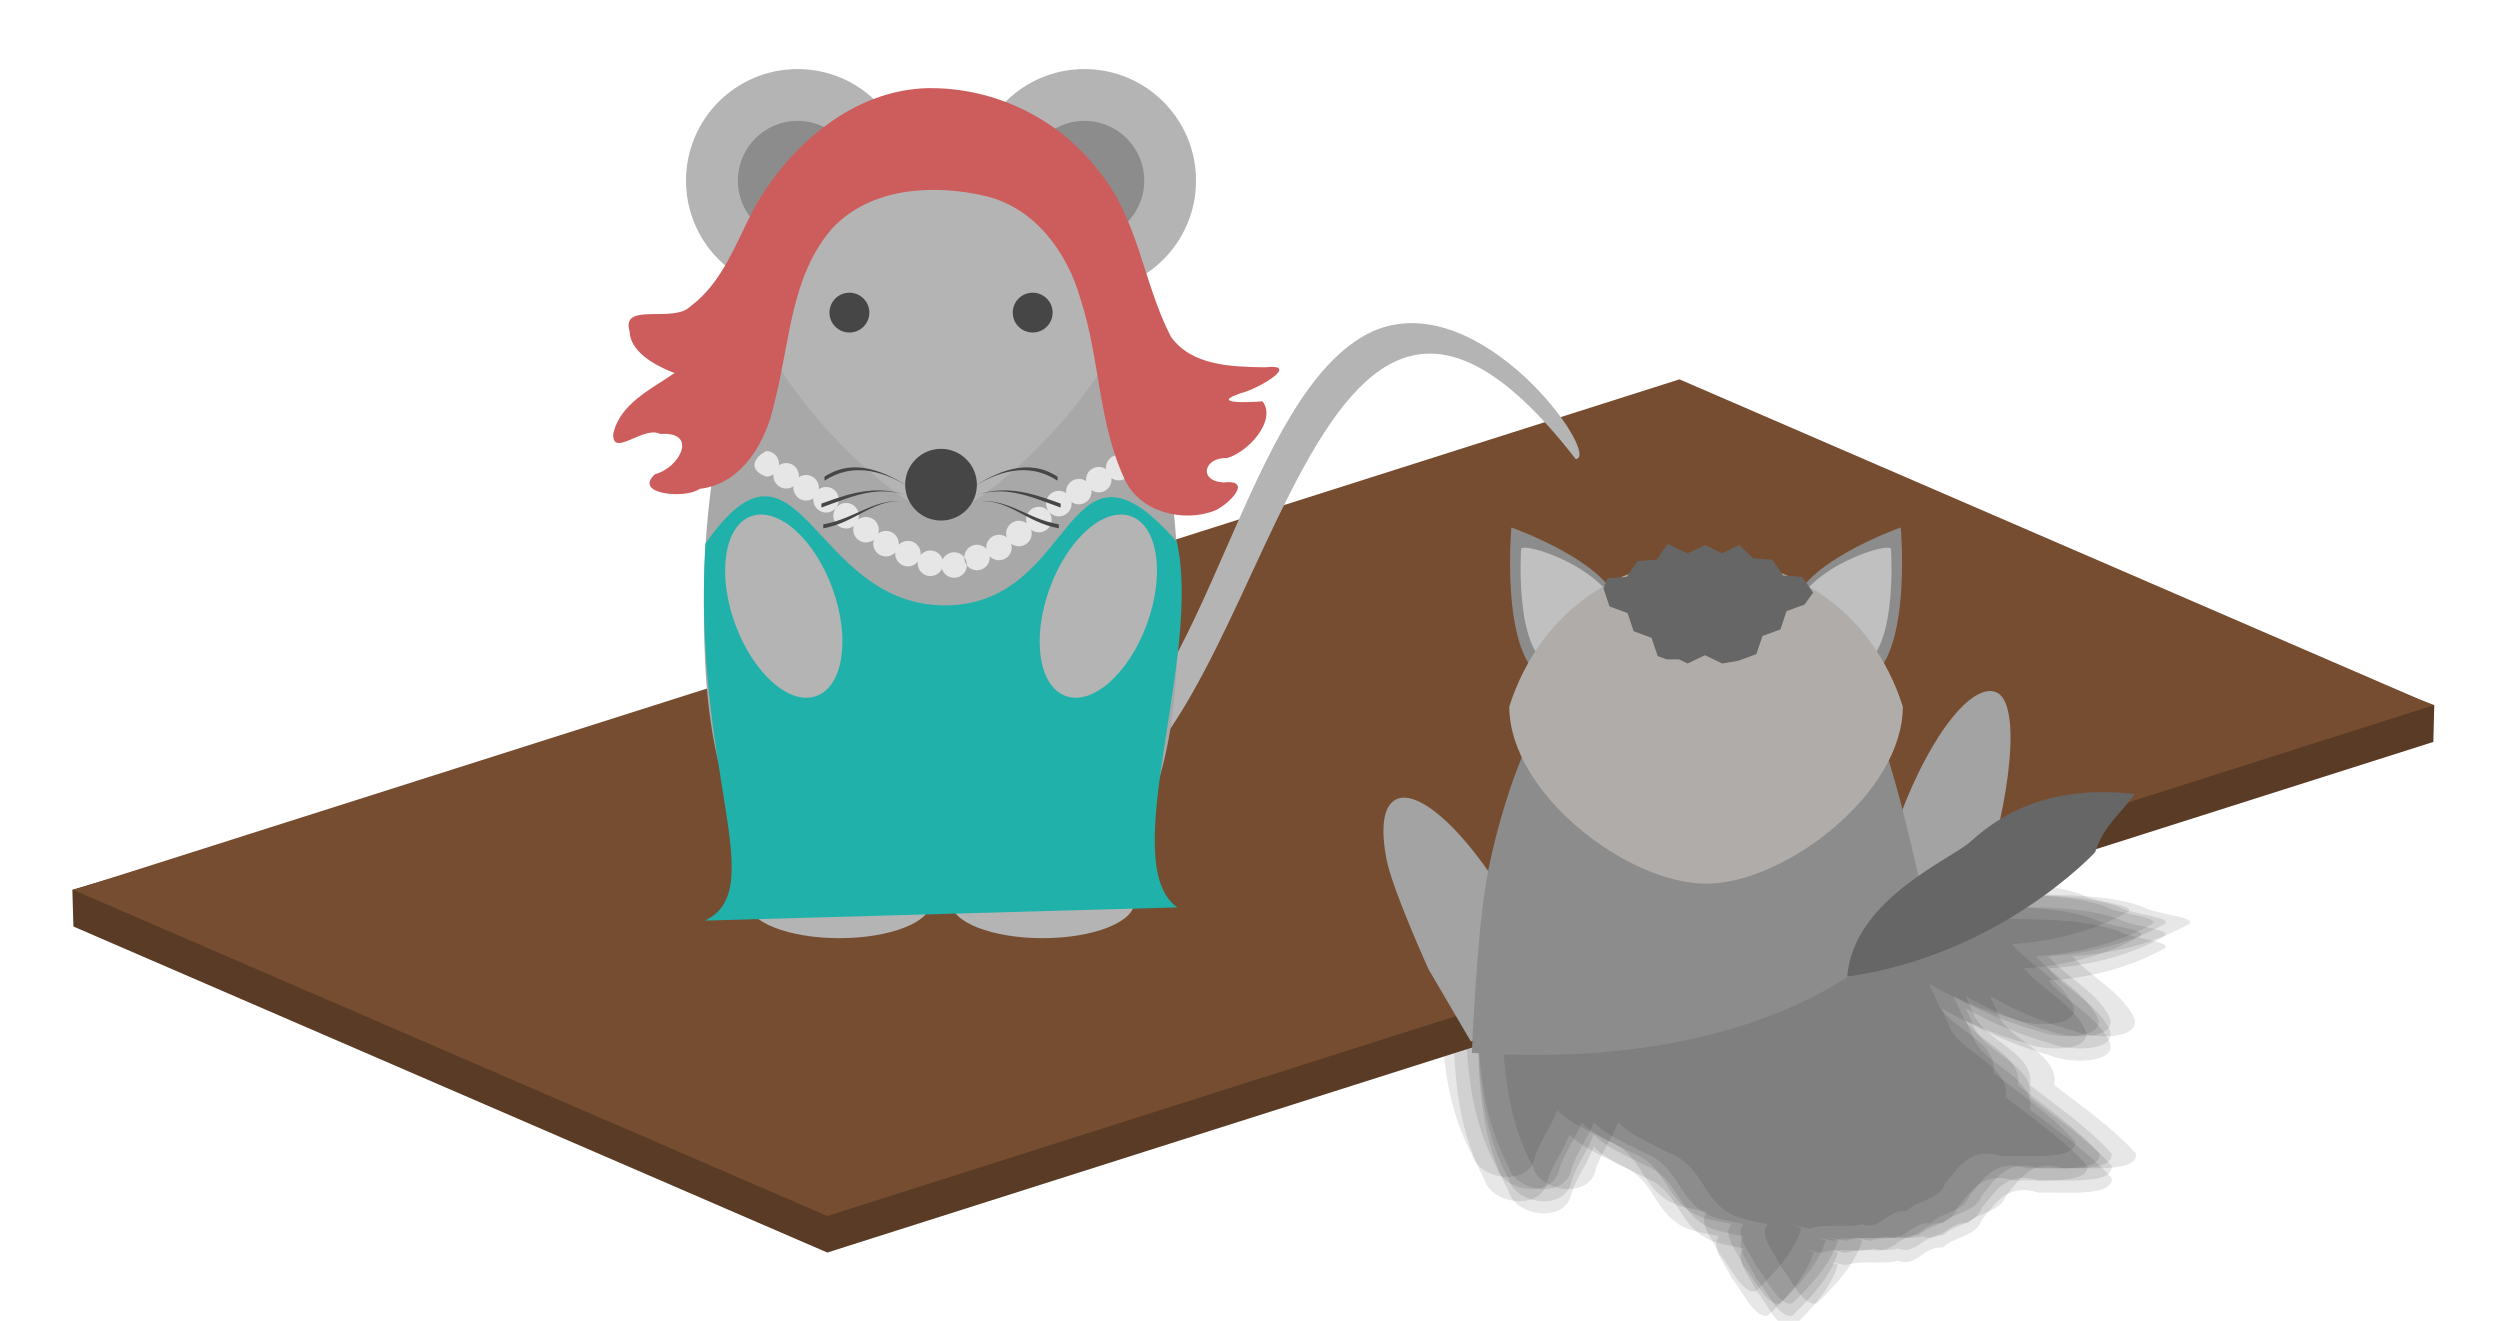 <?xml version="1.0" encoding="UTF-8" standalone="no"?>
<!-- Created with Inkscape (http://www.inkscape.org/) -->

<svg
   width="108.61mm"
   height="57.382mm"
   viewBox="0 0 108.61 57.382"
   version="1.1"
   id="svg1"
   inkscape:version="1.3 (0e150ed, 2023-07-21)"
   sodipodi:docname="door.svg"
   xml:space="preserve"
   xmlns:inkscape="http://www.inkscape.org/namespaces/inkscape"
   xmlns:sodipodi="http://sodipodi.sourceforge.net/DTD/sodipodi-0.dtd"
   xmlns="http://www.w3.org/2000/svg"
   xmlns:svg="http://www.w3.org/2000/svg"><sodipodi:namedview
     id="namedview1"
     pagecolor="#ffffff"
     bordercolor="#666666"
     borderopacity="1.0"
     inkscape:showpageshadow="2"
     inkscape:pageopacity="0.0"
     inkscape:pagecheckerboard="0"
     inkscape:deskcolor="#d1d1d1"
     inkscape:document-units="mm"
     inkscape:zoom="2.8456876"
     inkscape:cx="251.43308"
     inkscape:cy="161.2967"
     inkscape:window-width="1440"
     inkscape:window-height="847"
     inkscape:window-x="0"
     inkscape:window-y="25"
     inkscape:window-maximized="0"
     inkscape:current-layer="layer1"><inkscape:page
       x="0"
       y="0"
       width="108.61"
       height="57.382"
       id="page1"
       margin="3mm"
       bleed="0" /></sodipodi:namedview><defs
     id="defs1" /><g
     inkscape:label="Layer 1"
     inkscape:groupmode="layer"
     id="layer1"
     transform="translate(-20.572,-178.678)"><g
       id="g10"
       transform="matrix(0.843,-0.371,-0.537,-0.583,133.293,384.996)"
       style="fill:#000000;fill-opacity:0.096"><path
         id="path10"
         style="fill:#000000;fill-opacity:0.096;stroke-width:0.603"
         d="m 108.706,218.052 c -2.355,1.562 -5.042,2.647 -7.845,3.046 0.759,-1.602 1.855,-3.107 1.949,-4.937 0.22,-2.17 1.087,-4.223 2.335,-5.998 0.53,-1.089 2.572,-2.216 2.741,-0.287 0.242,1.429 -0.315,2.912 -0.256,4.268 1.603,-0.843 3.524,-1.22 5.366,-1.005 0.518,0.192 -0.938,1.318 -1.119,1.976 -0.733,1.285 -1.987,2.11 -3.17,2.937 z m -5.48,-4.184 c 0.934,0.662 0.415,2.333 0.747,3.399 0.137,1.311 0.273,2.623 0.41,3.934 -3.952,2.178 -8.54,2.712 -12.96,3.158 -2.297,0.177 -4.606,0.206 -6.905,0.061 0.189,-2.637 0.477,-5.265 0.705,-7.898 0.37,0.452 1.9,2.077 0.714,0.82 -1.213,-1.182 -0.239,-2.893 0.231,-4.187 0.916,-1.655 -0.606,-3.6 0.472,-5.193 1.169,-1.526 2.729,-2.703 3.942,-4.177 0.784,-0.095 1.326,-0.821 2.077,-0.997 0.454,-0.796 1.438,0.205 2.09,-0.34 0.89,0.333 1.598,-0.19 2.363,0.566 0.912,0.426 2.134,1.44 3.003,0.101 0.831,-0.43 2.577,-2.021 3.17,-0.921 0.038,1.853 -0.422,3.936 -0.681,5.548 1.313,1.59 -0.247,3.524 0.369,5.174 0.088,0.316 0.172,0.635 0.254,0.952 z m -12.898,-9.867 c -0.775,0.958 -1.253,3.046 -2.36,3.166 -1.34,0.064 -1.227,-1.678 -1.524,-2.624 -0.002,-0.834 -0.544,-2.66 0.064,-2.839 1.38,0.556 2.771,1.21 3.82,2.296 z m -4.503,12.45 c 1.094,1.192 3.779,2.586 3.012,4.372 -1.476,0.999 -2.909,2.069 -4.368,3.098 -1.603,-2.602 -3.097,-5.337 -3.746,-8.349 -0.61,-1.505 0.977,-3.036 2.196,-1.629 0.892,0.93 2.101,1.495 2.905,2.508 z" /></g><g
       id="g42"
       transform="matrix(0.843,-0.371,-0.537,-0.583,133.822,384.996)"
       style="fill:#000000;fill-opacity:0.096"><path
         id="path42"
         style="fill:#000000;fill-opacity:0.096;stroke-width:0.603"
         d="m 108.706,218.052 c -2.355,1.562 -5.042,2.647 -7.845,3.046 0.759,-1.602 1.855,-3.107 1.949,-4.937 0.22,-2.17 1.087,-4.223 2.335,-5.998 0.53,-1.089 2.572,-2.216 2.741,-0.287 0.242,1.429 -0.315,2.912 -0.256,4.268 1.603,-0.843 3.524,-1.22 5.366,-1.005 0.518,0.192 -0.938,1.318 -1.119,1.976 -0.733,1.285 -1.987,2.11 -3.17,2.937 z m -5.48,-4.184 c 0.934,0.662 0.415,2.333 0.747,3.399 0.137,1.311 0.273,2.623 0.41,3.934 -3.952,2.178 -8.54,2.712 -12.96,3.158 -2.297,0.177 -4.606,0.206 -6.905,0.061 0.189,-2.637 0.477,-5.265 0.705,-7.898 0.37,0.452 1.9,2.077 0.714,0.82 -1.213,-1.182 -0.239,-2.893 0.231,-4.187 0.916,-1.655 -0.606,-3.6 0.472,-5.193 1.169,-1.526 2.729,-2.703 3.942,-4.177 0.784,-0.095 1.326,-0.821 2.077,-0.997 0.454,-0.796 1.438,0.205 2.09,-0.34 0.89,0.333 1.598,-0.19 2.363,0.566 0.912,0.426 2.134,1.44 3.003,0.101 0.831,-0.43 2.577,-2.021 3.17,-0.921 0.038,1.853 -0.422,3.936 -0.681,5.548 1.313,1.59 -0.247,3.524 0.369,5.174 0.088,0.316 0.172,0.635 0.254,0.952 z m -12.898,-9.867 c -0.775,0.958 -1.253,3.046 -2.36,3.166 -1.34,0.064 -1.227,-1.678 -1.524,-2.624 -0.002,-0.834 -0.544,-2.66 0.064,-2.839 1.38,0.556 2.771,1.21 3.82,2.296 z m -4.503,12.45 c 1.094,1.192 3.779,2.586 3.012,4.372 -1.476,0.999 -2.909,2.069 -4.368,3.098 -1.603,-2.602 -3.097,-5.337 -3.746,-8.349 -0.61,-1.505 0.977,-3.036 2.196,-1.629 0.892,0.93 2.101,1.495 2.905,2.508 z" /></g><g
       id="g43"
       transform="matrix(0.843,-0.371,-0.537,-0.583,133.822,385.525)"
       style="fill:#000000;fill-opacity:0.096"><path
         id="path43"
         style="fill:#000000;fill-opacity:0.096;stroke-width:0.603"
         d="m 108.706,218.052 c -2.355,1.562 -5.042,2.647 -7.845,3.046 0.759,-1.602 1.855,-3.107 1.949,-4.937 0.22,-2.17 1.087,-4.223 2.335,-5.998 0.53,-1.089 2.572,-2.216 2.741,-0.287 0.242,1.429 -0.315,2.912 -0.256,4.268 1.603,-0.843 3.524,-1.22 5.366,-1.005 0.518,0.192 -0.938,1.318 -1.119,1.976 -0.733,1.285 -1.987,2.11 -3.17,2.937 z m -5.48,-4.184 c 0.934,0.662 0.415,2.333 0.747,3.399 0.137,1.311 0.273,2.623 0.41,3.934 -3.952,2.178 -8.54,2.712 -12.96,3.158 -2.297,0.177 -4.606,0.206 -6.905,0.061 0.189,-2.637 0.477,-5.265 0.705,-7.898 0.37,0.452 1.9,2.077 0.714,0.82 -1.213,-1.182 -0.239,-2.893 0.231,-4.187 0.916,-1.655 -0.606,-3.6 0.472,-5.193 1.169,-1.526 2.729,-2.703 3.942,-4.177 0.784,-0.095 1.326,-0.821 2.077,-0.997 0.454,-0.796 1.438,0.205 2.09,-0.34 0.89,0.333 1.598,-0.19 2.363,0.566 0.912,0.426 2.134,1.44 3.003,0.101 0.831,-0.43 2.577,-2.021 3.17,-0.921 0.038,1.853 -0.422,3.936 -0.681,5.548 1.313,1.59 -0.247,3.524 0.369,5.174 0.088,0.316 0.172,0.635 0.254,0.952 z m -12.898,-9.867 c -0.775,0.958 -1.253,3.046 -2.36,3.166 -1.34,0.064 -1.227,-1.678 -1.524,-2.624 -0.002,-0.834 -0.544,-2.66 0.064,-2.839 1.38,0.556 2.771,1.21 3.82,2.296 z m -4.503,12.45 c 1.094,1.192 3.779,2.586 3.012,4.372 -1.476,0.999 -2.909,2.069 -4.368,3.098 -1.603,-2.602 -3.097,-5.337 -3.746,-8.349 -0.61,-1.505 0.977,-3.036 2.196,-1.629 0.892,0.93 2.101,1.495 2.905,2.508 z" /></g><g
       id="g44"
       transform="matrix(0.843,-0.371,-0.537,-0.583,132.764,385.525)"
       style="fill:#000000;fill-opacity:0.096"><path
         id="path44"
         style="fill:#000000;fill-opacity:0.096;stroke-width:0.603"
         d="m 108.706,218.052 c -2.355,1.562 -5.042,2.647 -7.845,3.046 0.759,-1.602 1.855,-3.107 1.949,-4.937 0.22,-2.17 1.087,-4.223 2.335,-5.998 0.53,-1.089 2.572,-2.216 2.741,-0.287 0.242,1.429 -0.315,2.912 -0.256,4.268 1.603,-0.843 3.524,-1.22 5.366,-1.005 0.518,0.192 -0.938,1.318 -1.119,1.976 -0.733,1.285 -1.987,2.11 -3.17,2.937 z m -5.48,-4.184 c 0.934,0.662 0.415,2.333 0.747,3.399 0.137,1.311 0.273,2.623 0.41,3.934 -3.952,2.178 -8.54,2.712 -12.96,3.158 -2.297,0.177 -4.606,0.206 -6.905,0.061 0.189,-2.637 0.477,-5.265 0.705,-7.898 0.37,0.452 1.9,2.077 0.714,0.82 -1.213,-1.182 -0.239,-2.893 0.231,-4.187 0.916,-1.655 -0.606,-3.6 0.472,-5.193 1.169,-1.526 2.729,-2.703 3.942,-4.177 0.784,-0.095 1.326,-0.821 2.077,-0.997 0.454,-0.796 1.438,0.205 2.09,-0.34 0.89,0.333 1.598,-0.19 2.363,0.566 0.912,0.426 2.134,1.44 3.003,0.101 0.831,-0.43 2.577,-2.021 3.17,-0.921 0.038,1.853 -0.422,3.936 -0.681,5.548 1.313,1.59 -0.247,3.524 0.369,5.174 0.088,0.316 0.172,0.635 0.254,0.952 z m -12.898,-9.867 c -0.775,0.958 -1.253,3.046 -2.36,3.166 -1.34,0.064 -1.227,-1.678 -1.524,-2.624 -0.002,-0.834 -0.544,-2.66 0.064,-2.839 1.38,0.556 2.771,1.21 3.82,2.296 z m -4.503,12.45 c 1.094,1.192 3.779,2.586 3.012,4.372 -1.476,0.999 -2.909,2.069 -4.368,3.098 -1.603,-2.602 -3.097,-5.337 -3.746,-8.349 -0.61,-1.505 0.977,-3.036 2.196,-1.629 0.892,0.93 2.101,1.495 2.905,2.508 z" /></g><g
       id="g45"
       transform="matrix(0.843,-0.371,-0.537,-0.583,133.822,386.054)"
       style="fill:#000000;fill-opacity:0.096"><path
         id="path45"
         style="fill:#000000;fill-opacity:0.096;stroke-width:0.603"
         d="m 108.706,218.052 c -2.355,1.562 -5.042,2.647 -7.845,3.046 0.759,-1.602 1.855,-3.107 1.949,-4.937 0.22,-2.17 1.087,-4.223 2.335,-5.998 0.53,-1.089 2.572,-2.216 2.741,-0.287 0.242,1.429 -0.315,2.912 -0.256,4.268 1.603,-0.843 3.524,-1.22 5.366,-1.005 0.518,0.192 -0.938,1.318 -1.119,1.976 -0.733,1.285 -1.987,2.11 -3.17,2.937 z m -5.48,-4.184 c 0.934,0.662 0.415,2.333 0.747,3.399 0.137,1.311 0.273,2.623 0.41,3.934 -3.952,2.178 -8.54,2.712 -12.96,3.158 -2.297,0.177 -4.606,0.206 -6.905,0.061 0.189,-2.637 0.477,-5.265 0.705,-7.898 0.37,0.452 1.9,2.077 0.714,0.82 -1.213,-1.182 -0.239,-2.893 0.231,-4.187 0.916,-1.655 -0.606,-3.6 0.472,-5.193 1.169,-1.526 2.729,-2.703 3.942,-4.177 0.784,-0.095 1.326,-0.821 2.077,-0.997 0.454,-0.796 1.438,0.205 2.09,-0.34 0.89,0.333 1.598,-0.19 2.363,0.566 0.912,0.426 2.134,1.44 3.003,0.101 0.831,-0.43 2.577,-2.021 3.17,-0.921 0.038,1.853 -0.422,3.936 -0.681,5.548 1.313,1.59 -0.247,3.524 0.369,5.174 0.088,0.316 0.172,0.635 0.254,0.952 z m -12.898,-9.867 c -0.775,0.958 -1.253,3.046 -2.36,3.166 -1.34,0.064 -1.227,-1.678 -1.524,-2.624 -0.002,-0.834 -0.544,-2.66 0.064,-2.839 1.38,0.556 2.771,1.21 3.82,2.296 z m -4.503,12.45 c 1.094,1.192 3.779,2.586 3.012,4.372 -1.476,0.999 -2.909,2.069 -4.368,3.098 -1.603,-2.602 -3.097,-5.337 -3.746,-8.349 -0.61,-1.505 0.977,-3.036 2.196,-1.629 0.892,0.93 2.101,1.495 2.905,2.508 z" /></g><g
       id="g46"
       transform="matrix(0.843,-0.371,-0.537,-0.583,134.88,384.996)"
       style="fill:#000000;fill-opacity:0.096"><path
         id="path46"
         style="fill:#000000;fill-opacity:0.096;stroke-width:0.603"
         d="m 108.706,218.052 c -2.355,1.562 -5.042,2.647 -7.845,3.046 0.759,-1.602 1.855,-3.107 1.949,-4.937 0.22,-2.17 1.087,-4.223 2.335,-5.998 0.53,-1.089 2.572,-2.216 2.741,-0.287 0.242,1.429 -0.315,2.912 -0.256,4.268 1.603,-0.843 3.524,-1.22 5.366,-1.005 0.518,0.192 -0.938,1.318 -1.119,1.976 -0.733,1.285 -1.987,2.11 -3.17,2.937 z m -5.48,-4.184 c 0.934,0.662 0.415,2.333 0.747,3.399 0.137,1.311 0.273,2.623 0.41,3.934 -3.952,2.178 -8.54,2.712 -12.96,3.158 -2.297,0.177 -4.606,0.206 -6.905,0.061 0.189,-2.637 0.477,-5.265 0.705,-7.898 0.37,0.452 1.9,2.077 0.714,0.82 -1.213,-1.182 -0.239,-2.893 0.231,-4.187 0.916,-1.655 -0.606,-3.6 0.472,-5.193 1.169,-1.526 2.729,-2.703 3.942,-4.177 0.784,-0.095 1.326,-0.821 2.077,-0.997 0.454,-0.796 1.438,0.205 2.09,-0.34 0.89,0.333 1.598,-0.19 2.363,0.566 0.912,0.426 2.134,1.44 3.003,0.101 0.831,-0.43 2.577,-2.021 3.17,-0.921 0.038,1.853 -0.422,3.936 -0.681,5.548 1.313,1.59 -0.247,3.524 0.369,5.174 0.088,0.316 0.172,0.635 0.254,0.952 z m -12.898,-9.867 c -0.775,0.958 -1.253,3.046 -2.36,3.166 -1.34,0.064 -1.227,-1.678 -1.524,-2.624 -0.002,-0.834 -0.544,-2.66 0.064,-2.839 1.38,0.556 2.771,1.21 3.82,2.296 z m -4.503,12.45 c 1.094,1.192 3.779,2.586 3.012,4.372 -1.476,0.999 -2.909,2.069 -4.368,3.098 -1.603,-2.602 -3.097,-5.337 -3.746,-8.349 -0.61,-1.505 0.977,-3.036 2.196,-1.629 0.892,0.93 2.101,1.495 2.905,2.508 z" /></g><g
       id="g47"
       transform="matrix(0.843,-0.371,-0.537,-0.583,132.235,384.467)"
       style="fill:#000000;fill-opacity:0.096"><path
         id="path47"
         style="fill:#000000;fill-opacity:0.096;stroke-width:0.603"
         d="m 108.706,218.052 c -2.355,1.562 -5.042,2.647 -7.845,3.046 0.759,-1.602 1.855,-3.107 1.949,-4.937 0.22,-2.17 1.087,-4.223 2.335,-5.998 0.53,-1.089 2.572,-2.216 2.741,-0.287 0.242,1.429 -0.315,2.912 -0.256,4.268 1.603,-0.843 3.524,-1.22 5.366,-1.005 0.518,0.192 -0.938,1.318 -1.119,1.976 -0.733,1.285 -1.987,2.11 -3.17,2.937 z m -5.48,-4.184 c 0.934,0.662 0.415,2.333 0.747,3.399 0.137,1.311 0.273,2.623 0.41,3.934 -3.952,2.178 -8.54,2.712 -12.96,3.158 -2.297,0.177 -4.606,0.206 -6.905,0.061 0.189,-2.637 0.477,-5.265 0.705,-7.898 0.37,0.452 1.9,2.077 0.714,0.82 -1.213,-1.182 -0.239,-2.893 0.231,-4.187 0.916,-1.655 -0.606,-3.6 0.472,-5.193 1.169,-1.526 2.729,-2.703 3.942,-4.177 0.784,-0.095 1.326,-0.821 2.077,-0.997 0.454,-0.796 1.438,0.205 2.09,-0.34 0.89,0.333 1.598,-0.19 2.363,0.566 0.912,0.426 2.134,1.44 3.003,0.101 0.831,-0.43 2.577,-2.021 3.17,-0.921 0.038,1.853 -0.422,3.936 -0.681,5.548 1.313,1.59 -0.247,3.524 0.369,5.174 0.088,0.316 0.172,0.635 0.254,0.952 z m -12.898,-9.867 c -0.775,0.958 -1.253,3.046 -2.36,3.166 -1.34,0.064 -1.227,-1.678 -1.524,-2.624 -0.002,-0.834 -0.544,-2.66 0.064,-2.839 1.38,0.556 2.771,1.21 3.82,2.296 z m -4.503,12.45 c 1.094,1.192 3.779,2.586 3.012,4.372 -1.476,0.999 -2.909,2.069 -4.368,3.098 -1.603,-2.602 -3.097,-5.337 -3.746,-8.349 -0.61,-1.505 0.977,-3.036 2.196,-1.629 0.892,0.93 2.101,1.495 2.905,2.508 z" /></g><path
       id="rect59"
       style="fill:#5a3b25;stroke-width:0.597;stroke-linejoin:round;paint-order:stroke markers fill"
       transform="matrix(0.953,-0.303,0.918,0.397,0,0)"
       d="m -291.768,328.776 2.206,-2.341 71.008,2.341 2.254,33.381 -2.254,2.296 h -73.214 z"
       sodipodi:nodetypes="ccccccc" /><rect
       style="fill:#764d30;fill-opacity:1;stroke-width:0.597;stroke-linejoin:round;paint-order:stroke markers fill"
       id="rect1"
       width="73.214"
       height="35.676"
       x="-289.548"
       y="326.471"
       transform="matrix(0.953,-0.303,0.918,0.397,0,0)" /><g
       id="g58"
       transform="translate(14.694,25.267)"><path
         d="m 46.327,192.611 c 0,-0.861 -1.782,-1.56 -3.981,-1.56 -2.199,0 -3.981,0.699 -3.981,1.56 0,0.859 1.782,1.558 3.981,1.558 2.199,0 3.981,-0.699 3.981,-1.558 z"
         fill="#b4b4b4"
         id="path18"
         style="stroke-width:0.611" /><path
         d="m 55.155,192.611 c 0,-0.861 -1.782,-1.56 -3.981,-1.56 -2.197,0 -3.981,0.699 -3.981,1.56 0,0.859 1.784,1.558 3.981,1.558 2.199,0 3.981,-0.699 3.981,-1.558 z"
         fill="#b4b4b4"
         id="path19"
         style="stroke-width:0.611" /><path
         d="m 57.838,161.259 c 0,-2.679 -2.171,-4.847 -4.847,-4.847 -2.676,0 -4.847,2.168 -4.847,4.847 0,2.676 2.171,4.847 4.847,4.847 2.676,0 4.847,-2.171 4.847,-4.847 z"
         fill="#b4b4b4"
         id="path20"
         style="stroke-width:0.611" /><path
         d="m 45.375,161.259 c 0,-2.679 -2.168,-4.847 -4.847,-4.847 -2.676,0 -4.847,2.168 -4.847,4.847 0,2.676 2.171,4.847 4.847,4.847 2.679,0 4.847,-2.171 4.847,-4.847 z"
         fill="#b4b4b4"
         id="path21"
         style="stroke-width:0.611" /><path
         d="m 55.589,161.259 c 0,-1.434 -1.164,-2.598 -2.598,-2.598 -1.434,0 -2.595,1.164 -2.595,2.598 0,1.434 1.162,2.595 2.595,2.595 1.434,0 2.598,-1.162 2.598,-2.595 z"
         fill="#8c8c8c"
         id="path22"
         style="stroke-width:0.611" /><path
         d="m 43.126,161.259 c 0,-1.434 -1.162,-2.598 -2.598,-2.598 -1.434,0 -2.595,1.164 -2.595,2.598 0,1.434 1.162,2.595 2.595,2.595 1.436,0 2.598,-1.162 2.598,-2.595 z"
         fill="#8c8c8c"
         id="path23"
         style="stroke-width:0.611" /><path
         d="m 65.498,167.811 c 4.678,-2.078 10.014,5.474 8.833,5.543 -11.707,-15.121 -13.136,11.769 -21.151,15.013 -2.042,0.825 -6.531,0.999 -6.531,0.999 -1.231,0.188 -1.381,-1.994 -0.048,-2.008 0,0 0.787,0.766 6.245,-0.696 5.529,-2.686 7.092,-16.251 12.652,-18.851 z"
         fill="#b4b4b4"
         id="path24"
         style="stroke-width:0.611" /><path
         d="m 57.061,180.148 c 0,11.423 -4.155,12.809 -10.3,12.809 -6.145,0 -10.3,-1.386 -10.3,-12.809 -0.174,-11.426 4.501,-20.6 10.3,-20.6 5.799,0 10.472,9.174 10.3,20.6 z"
         fill="#8c8c8c"
         id="path25"
         style="stroke-width:0.611;fill:#a8a8a8;fill-opacity:1" /><path
         d="m 55.415,164.915 c 0,3.807 -5.193,9.52 -8.654,11.077 -3.464,-1.558 -8.656,-7.27 -8.656,-11.077 2.772,-8.656 14.541,-8.656 17.31,0 z"
         fill="#b4b4b4"
         id="path26"
         style="stroke-width:0.611" /><path
         d="m 51.608,166.993 c 0,-0.479 -0.389,-0.866 -0.866,-0.866 -0.479,0 -0.866,0.386 -0.866,0.866 0,0.477 0.386,0.864 0.866,0.864 0.477,0 0.866,-0.386 0.866,-0.864 z"
         fill="#464646"
         id="path36"
         style="stroke-width:0.611" /><path
         d="m 43.646,166.993 c 0,-0.479 -0.389,-0.866 -0.866,-0.866 -0.479,0 -0.866,0.386 -0.866,0.866 0,0.477 0.386,0.864 0.866,0.864 0.477,0 0.866,-0.386 0.866,-0.864 z"
         fill="#464646"
         id="path37"
         style="stroke-width:0.611" /><path
         d="m 57.026,192.831 -20.523,0.575 c 2.872,-1.369 -0.553,-6.548 0.021,-16.38 4.098,-5.863 4.594,2.684 10.405,2.684 5.811,0 5.155,-8.382 10.073,-2.765 1.121,4.973 -2.655,14.016 0.024,15.886 z"
         fill="#b30000"
         id="path56"
         style="fill:#20b2aa;stroke-width:0.611" /><path
         d="m 44.767,177.464 c 0,-0.308 0.248,-0.556 0.556,-0.556 0.305,0 0.553,0.248 0.553,0.556 0,0.305 -0.248,0.556 -0.553,0.556 -0.308,0 -0.556,-0.25 -0.556,-0.556 z m -0.954,-0.434 c 0,-0.308 0.248,-0.556 0.556,-0.556 0.305,0 0.556,0.248 0.556,0.556 0,0.305 -0.25,0.556 -0.556,0.556 -0.308,0 -0.556,-0.25 -0.556,-0.556 z m -0.868,-0.608 c 0,-0.305 0.25,-0.553 0.556,-0.553 0.308,0 0.556,0.248 0.556,0.553 0,0.308 -0.248,0.556 -0.556,0.556 -0.305,0 -0.556,-0.248 -0.556,-0.556 z m -0.866,-0.606 c 0,-0.305 0.248,-0.556 0.556,-0.556 0.305,0 0.556,0.25 0.556,0.556 0,0.305 -0.25,0.556 -0.556,0.556 -0.308,0 -0.556,-0.25 -0.556,-0.556 z m -0.868,-0.694 c 0,-0.305 0.25,-0.556 0.556,-0.556 0.308,0 0.553,0.25 0.553,0.556 0,0.305 -0.246,0.556 -0.553,0.556 -0.305,0 -0.556,-0.25 -0.556,-0.556 z m -0.866,-0.52 c 0,-0.308 0.248,-0.556 0.553,-0.556 0.308,0 0.556,0.248 0.556,0.556 0,0.305 -0.248,0.556 -0.556,0.556 -0.305,0 -0.553,-0.25 -0.553,-0.556 z m -0.868,-0.52 c 0,-0.308 0.248,-0.556 0.556,-0.556 0.305,0 0.553,0.248 0.553,0.556 0,0.305 -0.248,0.553 -0.553,0.553 -0.308,0 -0.556,-0.248 -0.556,-0.553 z m -0.312,-1.076 c 0.308,0 0.556,0.248 0.556,0.553 0,0.308 -0.248,0.556 -0.556,0.556 -0.828,-0.301 -0.51,-0.847 0,-1.109 z m 9.713,4.623 c 0,-0.305 -0.248,-0.553 -0.556,-0.553 -0.305,0 -0.553,0.248 -0.553,0.553 0,0.308 0.248,0.556 0.553,0.556 0.308,0 0.556,-0.248 0.556,-0.556 z m 0.954,-0.432 c 0,-0.305 -0.248,-0.556 -0.556,-0.556 -0.305,0 -0.553,0.25 -0.553,0.556 0,0.308 0.248,0.553 0.553,0.553 0.308,0 0.556,-0.246 0.556,-0.553 z m 0.868,-0.608 c 0,-0.305 -0.248,-0.556 -0.556,-0.556 -0.308,0 -0.556,0.25 -0.556,0.556 0,0.308 0.248,0.556 0.556,0.556 0.308,0 0.556,-0.248 0.556,-0.556 z m 0.866,-0.606 c 0,-0.308 -0.248,-0.556 -0.553,-0.556 -0.308,0 -0.556,0.248 -0.556,0.556 0,0.305 0.248,0.556 0.556,0.556 0.305,0 0.553,-0.25 0.553,-0.556 z m 0.868,-0.694 c 0,-0.308 -0.248,-0.556 -0.556,-0.556 -0.305,0 -0.556,0.248 -0.556,0.556 0,0.305 0.25,0.556 0.556,0.556 0.308,0 0.556,-0.25 0.556,-0.556 z m 0.866,-0.52 c 0,-0.305 -0.248,-0.556 -0.553,-0.556 -0.305,0 -0.556,0.25 -0.556,0.556 0,0.305 0.25,0.553 0.556,0.553 0.305,0 0.553,-0.248 0.553,-0.553 z m 0.868,-0.522 c 0,-0.305 -0.248,-0.553 -0.553,-0.553 -0.308,0 -0.556,0.248 -0.556,0.553 0,0.308 0.248,0.556 0.556,0.556 0.305,0 0.553,-0.248 0.553,-0.556 z m 0.866,-0.518 c 0,-0.308 -0.246,-0.556 -0.553,-0.556 -0.305,0 -0.556,0.248 -0.556,0.556 0,0.305 0.25,0.553 0.556,0.553 0.308,0 0.553,-0.248 0.553,-0.553 z m -9.289,4.153 c 0,-0.305 0.246,-0.556 0.553,-0.556 0.305,0 0.556,0.25 0.556,0.556 0,0.308 -0.25,0.556 -0.556,0.556 -0.308,0 -0.553,-0.248 -0.553,-0.556 z m 1.028,0.076 c 0,-0.31 0.248,-0.556 0.556,-0.556 0.305,0 0.556,0.246 0.556,0.556 0,0.305 -0.25,0.553 -0.556,0.553 -0.308,0 -0.556,-0.248 -0.556,-0.553 z"
         fill="#e6e6e6"
         id="path57"
         style="stroke-width:0.611" /><path
         d="m 46.226,157.239 c -3.254,0.062 -5.999,2.443 -7.547,5.15 -0.806,1.5 -1.381,3.273 -2.798,4.325 -0.742,0.77 -3.051,-0.222 -2.648,1.109 0.045,1.069 1.598,1.655 1.951,1.794 -1.014,0.699 -2.376,1.333 -2.664,2.643 -0.045,1.061 1.329,-0.379 2.044,0.005 1.667,-0.119 0.847,1.472 -0.224,1.744 -0.992,0.875 1.317,1.093 1.93,0.642 1.896,-0.227 2.915,-2.099 3.263,-3.793 0.661,-2.538 0.687,-5.436 2.49,-7.514 1.66,-1.794 4.408,-1.944 6.653,-1.419 2.142,0.496 3.571,2.44 4.139,4.465 0.852,2.569 0.763,5.393 1.932,7.86 0.661,1.422 2.555,1.882 3.929,1.336 0.646,-0.308 1.646,-1.364 0.348,-1.214 -1.124,-0.079 -0.821,-1.109 0.16,-1.059 0.918,-0.255 2.173,-1.639 1.543,-2.466 -0.592,0.05 -2.328,0.117 -0.928,-0.36 0.644,-0.138 2.688,-1.302 1.014,-1.119 -1.417,-0.021 -3.165,-0.062 -4.067,-1.329 -1.212,-2.345 -1.417,-5.162 -3.168,-7.237 -1.722,-2.254 -4.523,-3.595 -7.352,-3.561 z"
         fill="#604020"
         id="path58"
         style="fill:#cd5c5c;stroke-width:0.611" /><path
         d="m 48.125,175.22 c 1.505,-0.265 2.247,0.878 3.752,1.143 v -0.172 c -1.486,-0.262 -2.264,-1.231 -3.752,-0.971 z"
         fill="#464646"
         id="path29"
         style="stroke-width:0.611" /><path
         d="m 45.396,175.22 c -1.505,-0.265 -2.249,0.878 -3.752,1.143 v -0.172 c 1.486,-0.262 2.264,-1.231 3.752,-0.971 z"
         fill="#464646"
         id="path30"
         style="stroke-width:0.611" /><path
         d="m 48.061,174.986 c 1.441,-0.522 2.457,-0.048 3.895,0.475 v -0.172 c -1.434,-0.522 -2.462,-0.823 -3.895,-0.303 z"
         fill="#464646"
         id="path31"
         style="stroke-width:0.611" /><path
         d="m 45.458,174.986 c -1.438,-0.522 -2.457,-0.048 -3.895,0.475 v -0.172 c 1.434,-0.522 2.462,-0.823 3.895,-0.303 z"
         fill="#464646"
         id="path32"
         style="stroke-width:0.611" /><path
         d="m 47.922,174.707 c 1.286,-0.835 2.614,-1.248 3.9,-0.415 v -0.172 c -1.29,-0.837 -2.61,-0.25 -3.9,0.587 z"
         fill="#464646"
         id="path33"
         style="stroke-width:0.611" /><path
         d="m 45.599,174.707 c -1.286,-0.835 -2.617,-1.248 -3.902,-0.415 v -0.172 c 1.293,-0.837 2.612,-0.25 3.902,0.587 z"
         fill="#464646"
         id="path34"
         style="stroke-width:0.611" /><path
         d="m 48.318,174.468 c 0,-0.859 -0.699,-1.558 -1.558,-1.558 -0.861,0 -1.558,0.699 -1.558,1.558 0,0.861 0.697,1.558 1.558,1.558 0.859,0 1.558,-0.697 1.558,-1.558 z"
         fill="#464646"
         id="path35"
         style="stroke-width:0.611" /><path
         d="m 42.043,178.974 c -0.785,-2.156 -2.369,-3.559 -3.537,-3.134 -1.166,0.425 -1.477,2.519 -0.692,4.675 0.785,2.154 2.366,3.559 3.535,3.132 1.166,-0.425 1.479,-2.517 0.694,-4.673 z"
         fill="#b4b4b4"
         id="path28"
         style="stroke-width:0.611" /><path
         d="m 55.708,180.515 c 0.785,-2.156 0.475,-4.251 -0.694,-4.675 -1.166,-0.425 -2.75,0.978 -3.535,3.134 -0.785,2.156 -0.475,4.248 0.694,4.673 1.166,0.427 2.75,-0.978 3.535,-3.132 z"
         fill="#b4b4b4"
         id="path27"
         style="stroke-width:0.611" /></g><g
       id="g1"><path
         d="m 98.451,205.286 c 0,-2.038 4.696,-3.692 4.696,-3.692 0,0 0.606,6.755 -2.095,6.755 -1.418,0 -2.601,-1.027 -2.601,-3.063 z"
         fill="#8c8c8c"
         id="path40-7"
         style="stroke-width:0.603" /><path
         d="m 98.451,205.286 c 0.683,-2.038 4.274,-3.094 4.274,-2.75 0,0 0.342,5.129 -1.673,5.129 -1.418,0.342 -2.601,0.342 -2.601,-2.38 z"
         fill="#c0c0c0"
         id="path41-8"
         style="stroke-width:0.603" /><path
         d="m 90.928,205.286 c 0,-2.038 -4.696,-3.692 -4.696,-3.692 0,0 -0.603,6.755 2.095,6.755 1.421,0 2.601,-1.027 2.601,-3.063 z"
         fill="#8c8c8c"
         id="path42-8"
         style="stroke-width:0.603" /><path
         d="m 90.928,205.286 c -0.683,-2.038 -4.274,-3.094 -4.274,-2.75 0,0 -0.342,5.129 1.673,5.129 1.421,0.342 2.601,0.342 2.601,-2.38 z"
         fill="#c0c0c0"
         id="path43-3"
         style="stroke-width:0.603" /><path
         d="m 88.279,222.746 c 0,0 -0.786,-2.307 -1.724,-4.054 -0.939,-1.747 -2.008,-3.211 -2.977,-4.165 -0.969,-0.954 -1.839,-1.399 -2.379,-1.108 -0.541,0.29 -0.65,1.261 -0.39,2.595 0.26,1.335 1.829,4.781 1.829,4.781 l 1.832,3.126 z"
         fill="#a3a3a3"
         id="path44-8"
         style="stroke-width:0.603"
         sodipodi:nodetypes="ccscsccc" /><path
         d="m 107.26,208.737 c -1.162,-0.392 -3.129,2.339 -4.395,6.099 -4.136,4.124 -4.077,3.662 3.798,2.351 1.265,-3.76 1.76,-8.059 0.597,-8.45 z"
         fill="#a3a3a3"
         id="path45-1"
         style="stroke-width:0.603"
         sodipodi:nodetypes="cccc" /><path
         d="m 84.517,224.42 c 0,0 0.213,-5.503 0.712,-7.939 0.498,-2.436 1.238,-4.627 2.163,-6.465 0.924,-1.838 2.033,-3.323 3.269,-4.349 1.236,-1.026 2.598,-1.592 4.03,-1.592 1.432,0 2.794,0.566 4.03,1.592 1.235,1.026 2.344,2.511 3.268,4.349 0.924,1.838 2.162,7.816 2.162,7.816 -0.832,1.868 -6.342,7.445 -19.633,6.588 z"
         fill="#8c8c8c"
         id="path46-5"
         style="stroke-width:0.603"
         sodipodi:nodetypes="sssssssss" /><path
         d="m 113.313,213.172 c -1.594,-0.178 -2.951,-0.052 -4.122,0.314 -1.171,0.366 -2.155,0.971 -3.006,1.75 -0.85,0.78 -5.081,2.492 -5.365,5.869 6.661,-0.938 10.773,-5.404 10.773,-5.404 0.369,-1.161 1.129,-1.681 1.719,-2.53 z"
         fill="#666666"
         id="path47-3"
         style="stroke-width:0.603"
         sodipodi:nodetypes="cssccc" /><path
         d="m 103.239,209.374 c 0,3.763 -5.129,7.695 -8.548,7.695 -3.421,0 -8.55,-3.932 -8.55,-7.695 2.735,-8.548 14.363,-8.548 17.098,0 z"
         fill="#b0aca9"
         id="path48-5"
         style="stroke-width:0.603" /><path
         d="m 92.98,207.324 -0.391,-0.144 -0.266,-0.792 -0.78,-0.287 -0.266,-0.789 -0.782,-0.287 -0.264,-0.789 0.181,-0.438 0.829,-0.061 0.474,-0.686 0.832,-0.059 0.474,-0.686 0.86,0.41 0.752,-0.36 0.752,0.36 0.749,-0.36 0.598,0.577 0.832,0.061 0.474,0.686 0.829,0.059 0.474,0.686 -0.372,0.516 -0.782,0.287 -0.266,0.792 -0.78,0.287 -0.266,0.789 -0.782,0.287 -0.7,0.12 -0.752,-0.36 -0.752,0.36 -0.375,-0.179 h -0.532"
         fill="#666666"
         id="path49-4"
         style="stroke-width:0.603" /></g></g></svg>
